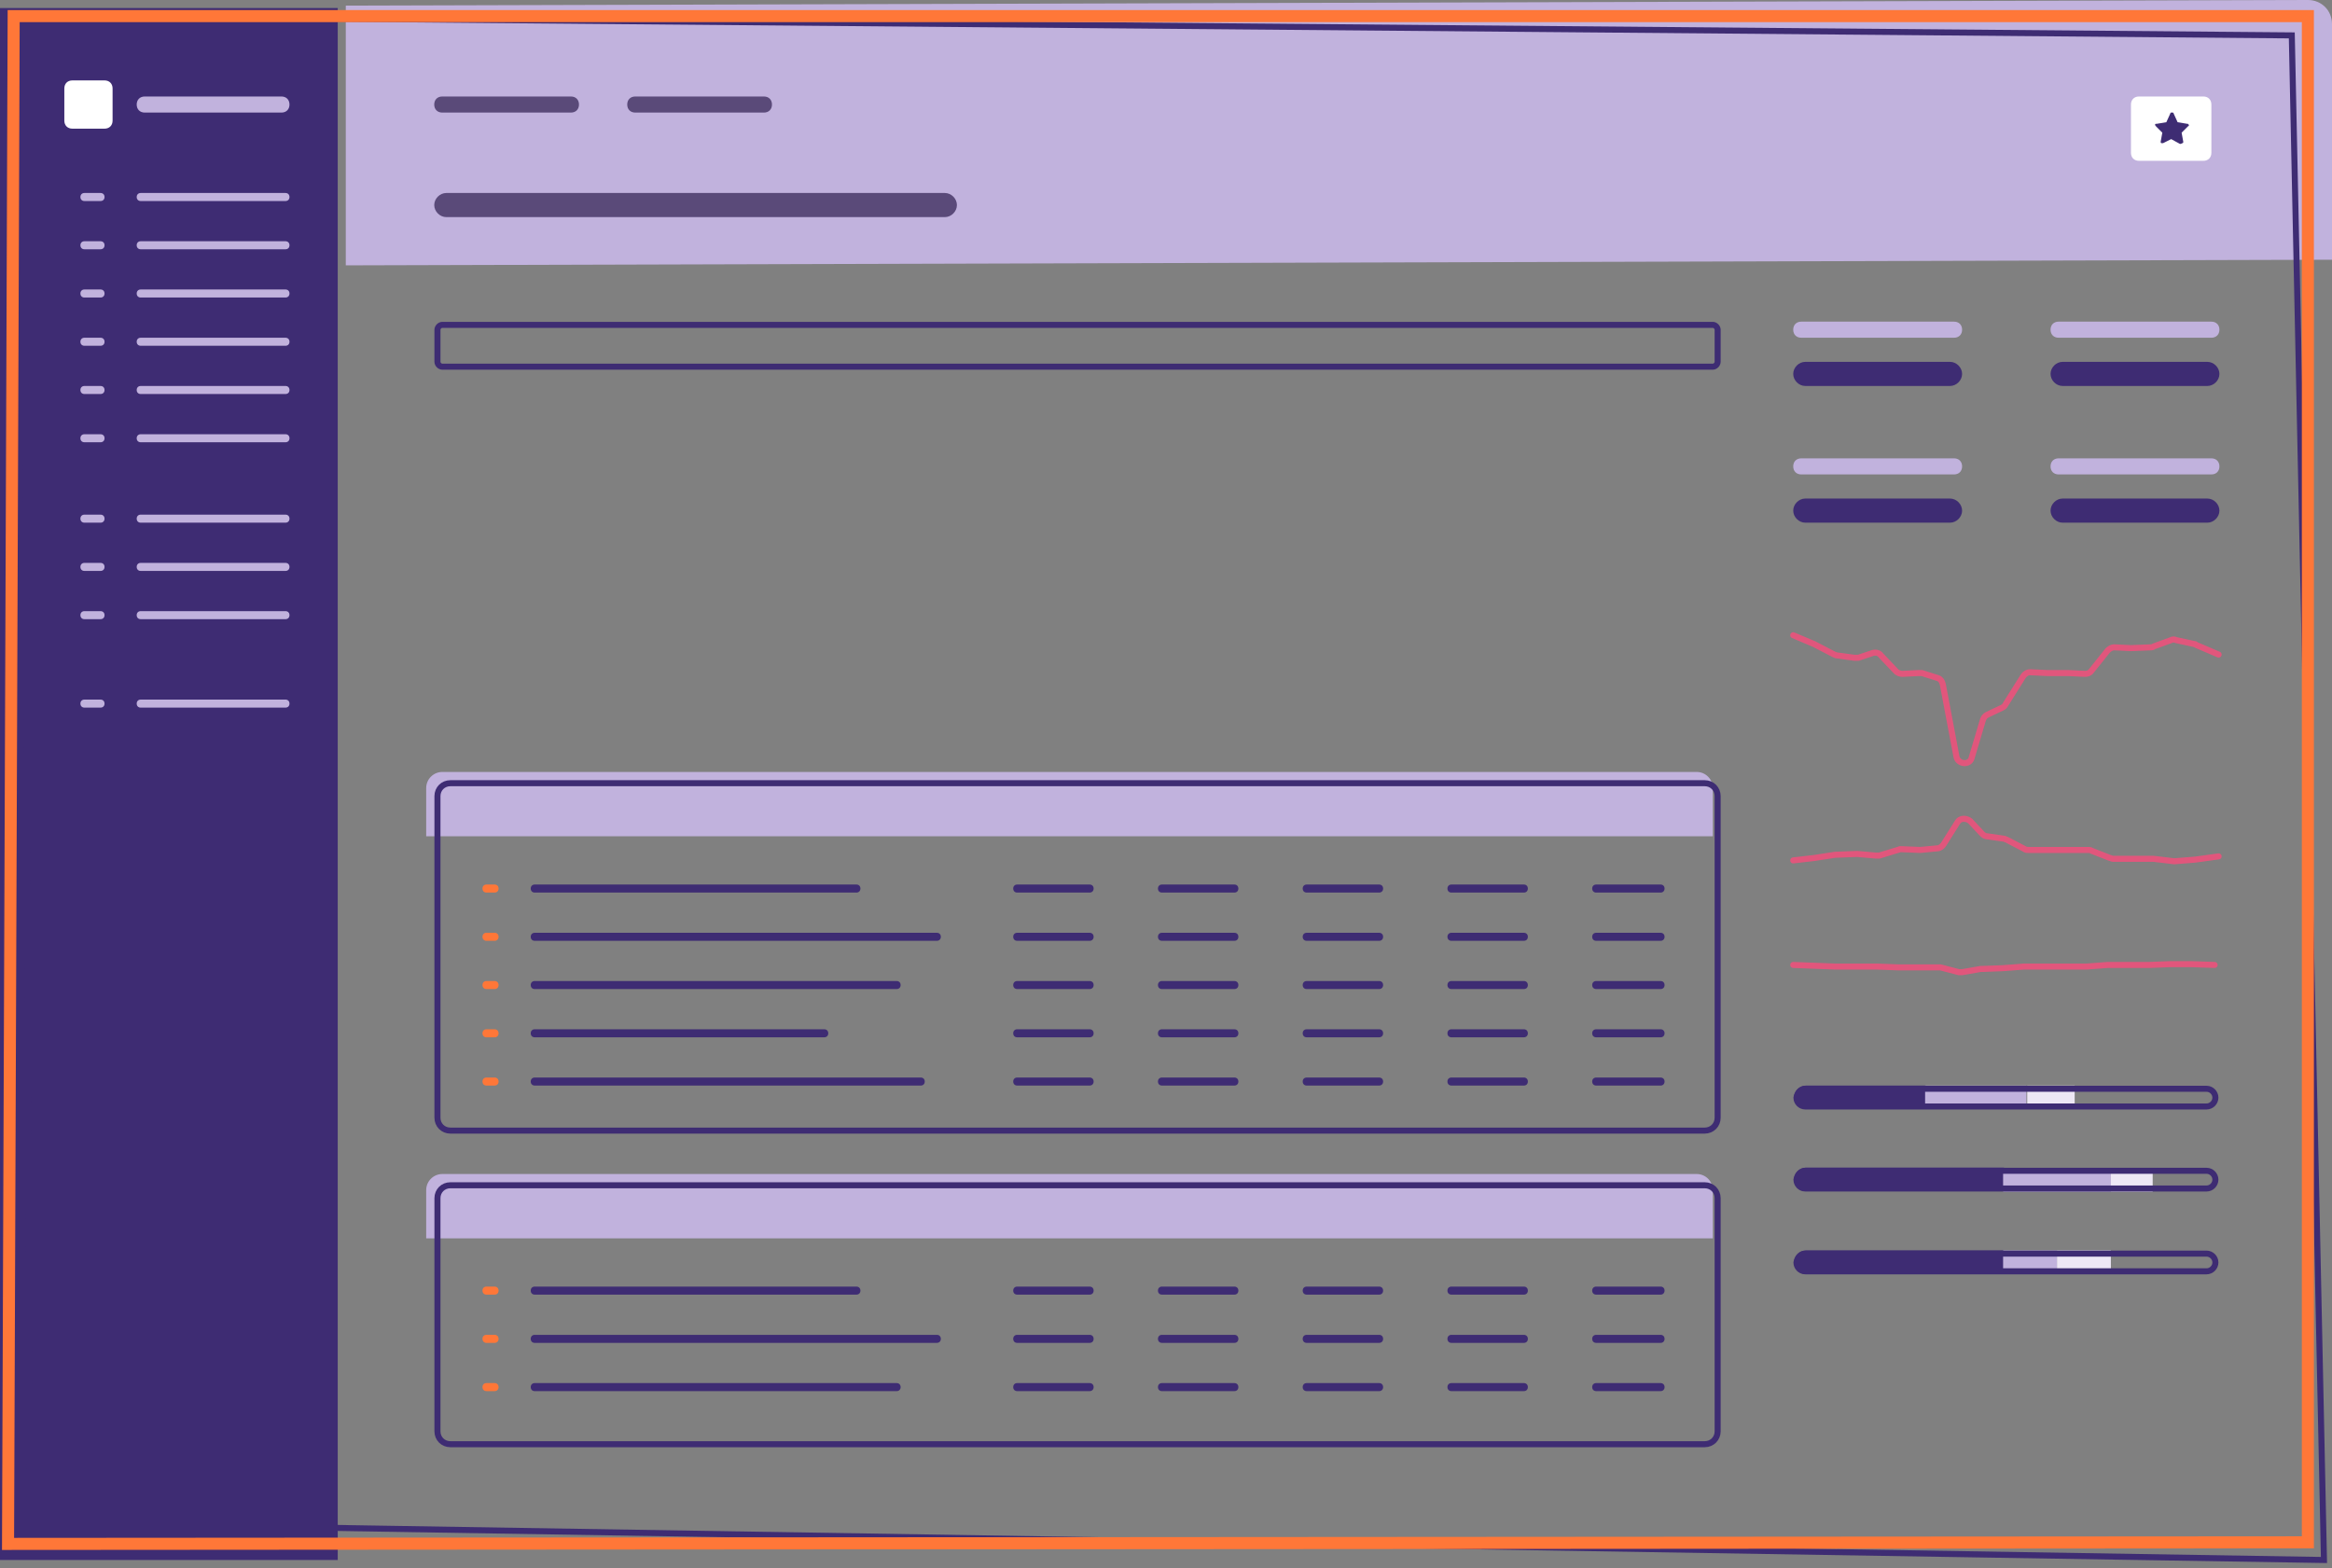 <svg xmlns="http://www.w3.org/2000/svg" xmlns:xlink="http://www.w3.org/1999/xlink" x="0" y="0" version="1.1" viewBox="0 0 290 195" xml:space="preserve" style="enable-background:new 0 0 290 195"><rect x="0" y="0" width="290" height="195" fill="#808080" stroke="none"/><style type="text/css">.st0{fill:#c1b2dd}.st1{fill:#3e2c73}.st2{fill:#ede7f5}.st3{fill:none;stroke:#3e2c73;stroke-width:.75}.st4{fill:#5a4a79}.st5{fill:#ff7738}.st6{fill:#fff}.st7{fill:none;stroke:#ff7738;stroke-width:1.5}.chart_large{fill:#e1567c}.chart_small{fill:none;stroke:#e1567c;stroke-width:.75;stroke-linecap:round;stroke-linejoin:bevel;stroke-miterlimit:10;stroke-dasharray:100;animation:drawline infinite 8s ease-in-out}</style><g id="background"><path d="M224,40h19c0.6,0,1,0.4,1,1l0,0c0,0.6-0.4,1-1,1h-19c-0.6,0-1-0.4-1-1l0,0C223,40.4,223.4,40,224,40z" class="st0"/><path d="M0,1h42v193H0V1z" class="st1"/><path d="M43,0.7L287,0c1.7,0,3,1.3,3,3v29.3L43,33V0.7z" class="st0"/><path d="M223.1,136.5c0-0.8,0.7-1.5,1.5-1.5h14.9v2.9h-14.9C223.7,137.9,223.1,137.3,223.1,136.5z" class="st1"/><rect width="12.6" height="2.9" x="239.4" y="135" class="st0"/><rect width="5.9" height="2.9" x="252.1" y="135" class="st2"/><path d="M223.1,146.7c0-0.8,0.7-1.5,1.5-1.5h24.6v2.9h-24.6C223.7,148.2,223.1,147.5,223.1,146.7z" class="st1"/><rect width="13.4" height="2.9" x="249.1" y="145.3" class="st0"/><rect width="5.2" height="2.9" x="262.5" y="145.3" class="st2"/><path d="M223.1,157c0-0.8,0.7-1.5,1.5-1.5h24.6v2.9h-24.6C223.7,158.5,223.1,157.8,223.1,157z" class="st1"/><rect width="6.7" height="2.9" x="249.1" y="155.5" class="st0"/><rect width="6.7" height="2.9" x="255.8" y="155.5" class="st2"/><path d="M54.4,45c0,0.3,0.3,0.6,0.6,0.6h158c0.3,0,0.6-0.3,0.6-0.6v-4c0-0.3-0.3-0.6-0.6-0.6H55 c-0.3,0-0.6,0.3-0.6,0.6V45z" class="st3"/><path d="M53,98c0-1.1,0.9-2,2-2h156c1.1,0,2,0.9,2,2v6H53V98z" class="st0"/><path d="M54,13c0-0.6,0.4-1,1-1h16c0.6,0,1,0.4,1,1s-0.4,1-1,1H55C54.4,14,54,13.6,54,13z" class="st4"/><path d="M78,13c0-0.6,0.4-1,1-1h16c0.6,0,1,0.4,1,1s-0.4,1-1,1H79C78.4,14,78,13.6,78,13z" class="st4"/><path d="M17,24.5c0-0.3,0.2-0.5,0.5-0.5h18c0.3,0,0.5,0.2,0.5,0.5S35.8,25,35.5,25h-18C17.2,25,17,24.8,17,24.5z" class="st0"/><path d="M17,13c0-0.6,0.4-1,1-1h17c0.6,0,1,0.4,1,1s-0.4,1-1,1H18C17.4,14,17,13.6,17,13z" class="st0"/><path d="M17,30.5c0-0.3,0.2-0.5,0.5-0.5h18c0.3,0,0.5,0.2,0.5,0.5S35.8,31,35.5,31h-18C17.2,31,17,30.8,17,30.5z" class="st0"/><path d="M17,36.5c0-0.3,0.2-0.5,0.5-0.5h18c0.3,0,0.5,0.2,0.5,0.5S35.8,37,35.5,37h-18C17.2,37,17,36.8,17,36.5z" class="st0"/><path d="M17,42.5c0-0.3,0.2-0.5,0.5-0.5h18c0.3,0,0.5,0.2,0.5,0.5S35.8,43,35.5,43h-18C17.2,43,17,42.8,17,42.5z" class="st0"/><path d="M17,48.5c0-0.3,0.2-0.5,0.5-0.5h18c0.3,0,0.5,0.2,0.5,0.5S35.8,49,35.5,49h-18C17.2,49,17,48.8,17,48.5z" class="st0"/><path d="M17,54.5c0-0.3,0.2-0.5,0.5-0.5h18c0.3,0,0.5,0.2,0.5,0.5S35.8,55,35.5,55h-18C17.2,55,17,54.8,17,54.5z" class="st0"/><path d="M17,64.5c0-0.3,0.2-0.5,0.5-0.5h18c0.3,0,0.5,0.2,0.5,0.5S35.8,65,35.5,65h-18C17.2,65,17,64.8,17,64.5z" class="st0"/><path d="M17,70.5c0-0.3,0.2-0.5,0.5-0.5h18c0.3,0,0.5,0.2,0.5,0.5S35.8,71,35.5,71h-18C17.2,71,17,70.8,17,70.5z" class="st0"/><path d="M17,76.5c0-0.3,0.2-0.5,0.5-0.5h18c0.3,0,0.5,0.2,0.5,0.5S35.8,77,35.5,77h-18C17.2,77,17,76.8,17,76.5z" class="st0"/><path d="M17,87.5c0-0.3,0.2-0.5,0.5-0.5h18c0.3,0,0.5,0.2,0.5,0.5S35.8,88,35.5,88h-18C17.2,88,17,87.8,17,87.5z" class="st0"/><path d="M62,110.5c0-0.3-0.2-0.5-0.5-0.5h-1c-0.3,0-0.5,0.2-0.5,0.5s0.2,0.5,0.5,0.5h1C61.8,111,62,110.8,62,110.5z" class="st5"/><path d="M62,116.5c0-0.3-0.2-0.5-0.5-0.5h-1c-0.3,0-0.5,0.2-0.5,0.5s0.2,0.5,0.5,0.5h1C61.8,117,62,116.8,62,116.5z" class="st5"/><path d="M62,122.5c0-0.3-0.2-0.5-0.5-0.5h-1c-0.3,0-0.5,0.2-0.5,0.5s0.2,0.5,0.5,0.5h1C61.8,123,62,122.8,62,122.5z" class="st5"/><path d="M62,128.5c0-0.3-0.2-0.5-0.5-0.5h-1c-0.3,0-0.5,0.2-0.5,0.5s0.2,0.5,0.5,0.5h1C61.8,129,62,128.8,62,128.5z" class="st5"/><path d="M62,134.5c0-0.3-0.2-0.5-0.5-0.5h-1c-0.3,0-0.5,0.2-0.5,0.5s0.2,0.5,0.5,0.5h1C61.8,135,62,134.8,62,134.5z" class="st5"/><path d="M126,110.5c0-0.3,0.2-0.5,0.5-0.5h9c0.3,0,0.5,0.2,0.5,0.5s-0.2,0.5-0.5,0.5h-9 C126.2,111,126,110.8,126,110.5z" class="st1"/><path d="M126,116.5c0-0.3,0.2-0.5,0.5-0.5h9c0.3,0,0.5,0.2,0.5,0.5s-0.2,0.5-0.5,0.5h-9 C126.2,117,126,116.8,126,116.5z" class="st1"/><path d="M126,122.5c0-0.3,0.2-0.5,0.5-0.5h9c0.3,0,0.5,0.2,0.5,0.5s-0.2,0.5-0.5,0.5h-9 C126.2,123,126,122.8,126,122.5z" class="st1"/><path d="M126,128.5c0-0.3,0.2-0.5,0.5-0.5h9c0.3,0,0.5,0.2,0.5,0.5s-0.2,0.5-0.5,0.5h-9 C126.2,129,126,128.8,126,128.5z" class="st1"/><path d="M126,134.5c0-0.3,0.2-0.5,0.5-0.5h9c0.3,0,0.5,0.2,0.5,0.5s-0.2,0.5-0.5,0.5h-9 C126.2,135,126,134.8,126,134.5z" class="st1"/><path d="M144,110.5c0-0.3,0.2-0.5,0.5-0.5h9c0.3,0,0.5,0.2,0.5,0.5s-0.2,0.5-0.5,0.5h-9 C144.2,111,144,110.8,144,110.5z" class="st1"/><path d="M144,116.5c0-0.3,0.2-0.5,0.5-0.5h9c0.3,0,0.5,0.2,0.5,0.5s-0.2,0.5-0.5,0.5h-9 C144.2,117,144,116.8,144,116.5z" class="st1"/><path d="M144,122.5c0-0.3,0.2-0.5,0.5-0.5h9c0.3,0,0.5,0.2,0.5,0.5s-0.2,0.5-0.5,0.5h-9 C144.2,123,144,122.8,144,122.5z" class="st1"/><path d="M144,128.5c0-0.3,0.2-0.5,0.5-0.5h9c0.3,0,0.5,0.2,0.5,0.5s-0.2,0.5-0.5,0.5h-9 C144.2,129,144,128.8,144,128.5z" class="st1"/><path d="M144,134.5c0-0.3,0.2-0.5,0.5-0.5h9c0.3,0,0.5,0.2,0.5,0.5s-0.2,0.5-0.5,0.5h-9 C144.2,135,144,134.8,144,134.5z" class="st1"/><path d="M162,110.5c0-0.3,0.2-0.5,0.5-0.5h9c0.3,0,0.5,0.2,0.5,0.5s-0.2,0.5-0.5,0.5h-9 C162.2,111,162,110.8,162,110.5z" class="st1"/><path d="M162,116.5c0-0.3,0.2-0.5,0.5-0.5h9c0.3,0,0.5,0.2,0.5,0.5s-0.2,0.5-0.5,0.5h-9 C162.2,117,162,116.8,162,116.5z" class="st1"/><path d="M162,122.5c0-0.3,0.2-0.5,0.5-0.5h9c0.3,0,0.5,0.2,0.5,0.5s-0.2,0.5-0.5,0.5h-9 C162.2,123,162,122.8,162,122.5z" class="st1"/><path d="M162,128.5c0-0.3,0.2-0.5,0.5-0.5h9c0.3,0,0.5,0.2,0.5,0.5s-0.2,0.5-0.5,0.5h-9 C162.2,129,162,128.8,162,128.5z" class="st1"/><path d="M162,134.5c0-0.3,0.2-0.5,0.5-0.5h9c0.3,0,0.5,0.2,0.5,0.5s-0.2,0.5-0.5,0.5h-9 C162.2,135,162,134.8,162,134.5z" class="st1"/><path d="M180,110.5c0-0.3,0.2-0.5,0.5-0.5h9c0.3,0,0.5,0.2,0.5,0.5s-0.2,0.5-0.5,0.5h-9 C180.2,111,180,110.8,180,110.5z" class="st1"/><path d="M180,116.5c0-0.3,0.2-0.5,0.5-0.5h9c0.3,0,0.5,0.2,0.5,0.5s-0.2,0.5-0.5,0.5h-9 C180.2,117,180,116.8,180,116.5z" class="st1"/><path d="M180,122.5c0-0.3,0.2-0.5,0.5-0.5h9c0.3,0,0.5,0.2,0.5,0.5s-0.2,0.5-0.5,0.5h-9 C180.2,123,180,122.8,180,122.5z" class="st1"/><path d="M180,128.5c0-0.3,0.2-0.5,0.5-0.5h9c0.3,0,0.5,0.2,0.5,0.5s-0.2,0.5-0.5,0.5h-9 C180.2,129,180,128.8,180,128.5z" class="st1"/><path d="M180,134.5c0-0.3,0.2-0.5,0.5-0.5h9c0.3,0,0.5,0.2,0.5,0.5s-0.2,0.5-0.5,0.5h-9 C180.2,135,180,134.8,180,134.5z" class="st1"/><path d="M198,110.5c0-0.3,0.2-0.5,0.5-0.5h8c0.3,0,0.5,0.2,0.5,0.5s-0.2,0.5-0.5,0.5h-8 C198.2,111,198,110.8,198,110.5z" class="st1"/><path d="M198,116.5c0-0.3,0.2-0.5,0.5-0.5h8c0.3,0,0.5,0.2,0.5,0.5s-0.2,0.5-0.5,0.5h-8 C198.2,117,198,116.8,198,116.5z" class="st1"/><path d="M198,122.5c0-0.3,0.2-0.5,0.5-0.5h8c0.3,0,0.5,0.2,0.5,0.5s-0.2,0.5-0.5,0.5h-8 C198.2,123,198,122.8,198,122.5z" class="st1"/><path d="M198,128.5c0-0.3,0.2-0.5,0.5-0.5h8c0.3,0,0.5,0.2,0.5,0.5s-0.2,0.5-0.5,0.5h-8 C198.2,129,198,128.8,198,128.5z" class="st1"/><path d="M198,134.5c0-0.3,0.2-0.5,0.5-0.5h8c0.3,0,0.5,0.2,0.5,0.5s-0.2,0.5-0.5,0.5h-8 C198.2,135,198,134.8,198,134.5z" class="st1"/><path d="M13,24.5c0-0.3-0.2-0.5-0.5-0.5h-2c-0.3,0-0.5,0.2-0.5,0.5s0.2,0.5,0.5,0.5h2C12.8,25,13,24.8,13,24.5z" class="st0"/><path d="M13,30.5c0-0.3-0.2-0.5-0.5-0.5h-2c-0.3,0-0.5,0.2-0.5,0.5s0.2,0.5,0.5,0.5h2C12.8,31,13,30.8,13,30.5z" class="st0"/><path d="M13,36.5c0-0.3-0.2-0.5-0.5-0.5h-2c-0.3,0-0.5,0.2-0.5,0.5s0.2,0.5,0.5,0.5h2C12.8,37,13,36.8,13,36.5z" class="st0"/><path d="M13,42.5c0-0.3-0.2-0.5-0.5-0.5h-2c-0.3,0-0.5,0.2-0.5,0.5s0.2,0.5,0.5,0.5h2C12.8,43,13,42.8,13,42.5z" class="st0"/><path d="M13,48.5c0-0.3-0.2-0.5-0.5-0.5h-2c-0.3,0-0.5,0.2-0.5,0.5s0.2,0.5,0.5,0.5h2C12.8,49,13,48.8,13,48.5z" class="st0"/><path d="M13,54.5c0-0.3-0.2-0.5-0.5-0.5h-2c-0.3,0-0.5,0.2-0.5,0.5s0.2,0.5,0.5,0.5h2C12.8,55,13,54.8,13,54.5z" class="st0"/><path d="M13,64.5c0-0.3-0.2-0.5-0.5-0.5h-2c-0.3,0-0.5,0.2-0.5,0.5s0.2,0.5,0.5,0.5h2C12.8,65,13,64.8,13,64.5z" class="st0"/><path d="M13,70.5c0-0.3-0.2-0.5-0.5-0.5h-2c-0.3,0-0.5,0.2-0.5,0.5s0.2,0.5,0.5,0.5h2C12.8,71,13,70.8,13,70.5z" class="st0"/><path d="M13,76.5c0-0.3-0.2-0.5-0.5-0.5h-2c-0.3,0-0.5,0.2-0.5,0.5s0.2,0.5,0.5,0.5h2C12.8,77,13,76.8,13,76.5z" class="st0"/><path d="M13,87.5c0-0.3-0.2-0.5-0.5-0.5h-2c-0.3,0-0.5,0.2-0.5,0.5s0.2,0.5,0.5,0.5h2C12.8,88,13,87.8,13,87.5z" class="st0"/><path d="M9,10h4c0.6,0,1,0.4,1,1v4c0,0.6-0.4,1-1,1H9c-0.6,0-1-0.4-1-1v-4C8,10.4,8.4,10,9,10z" class="st6"/><path d="M55.5,24h62c0.8,0,1.5,0.7,1.5,1.5l0,0c0,0.8-0.7,1.5-1.5,1.5h-62c-0.8,0-1.5-0.7-1.5-1.5l0,0	C54,24.7,54.7,24,55.5,24z" class="st4"/><path d="M224.5,45h18c0.8,0,1.5,0.7,1.5,1.5l0,0c0,0.8-0.7,1.5-1.5,1.5h-18c-0.8,0-1.5-0.7-1.5-1.5l0,0	C223,45.7,223.7,45,224.5,45z" class="st1"/><path d="M224,57h19c0.6,0,1,0.4,1,1l0,0c0,0.6-0.4,1-1,1h-19c-0.6,0-1-0.4-1-1l0,0C223,57.4,223.4,57,224,57z" class="st0"/><path d="M224.5,62h18c0.8,0,1.5,0.7,1.5,1.5l0,0c0,0.8-0.7,1.5-1.5,1.5h-18c-0.8,0-1.5-0.7-1.5-1.5l0,0	C223,62.7,223.7,62,224.5,62z" class="st1"/><path d="M256,40h19c0.6,0,1,0.4,1,1l0,0c0,0.6-0.4,1-1,1h-19c-0.6,0-1-0.4-1-1l0,0C255,40.4,255.4,40,256,40z" class="st0"/><path d="M256.5,45h18c0.8,0,1.5,0.7,1.5,1.5l0,0c0,0.8-0.7,1.5-1.5,1.5h-18c-0.8,0-1.5-0.7-1.5-1.5l0,0	C255,45.7,255.7,45,256.5,45z" class="st1"/><path d="M256,57h19c0.6,0,1,0.4,1,1l0,0c0,0.6-0.4,1-1,1h-19c-0.6,0-1-0.4-1-1l0,0C255,57.4,255.4,57,256,57z" class="st0"/><path d="M256.5,62h18c0.8,0,1.5,0.7,1.5,1.5l0,0c0,0.8-0.7,1.5-1.5,1.5h-18c-0.8,0-1.5-0.7-1.5-1.5l0,0	C255,62.7,255.7,62,256.5,62z" class="st1"/><path d="M266,12h8c0.6,0,1,0.4,1,1v6c0,0.6-0.4,1-1,1h-8c-0.6,0-1-0.4-1-1v-6C265,12.4,265.4,12,266,12z" class="st6"/><path d="M271.1,17.9L271.1,17.9l-1.1-0.6l-1,0.5h-0.1h-0.1c0,0-0.1,0-0.1-0.1v-0.1l0.2-1.1l-0.8-0.8	c0,0,0-0.1-0.1-0.1v-0.1c0,0,0-0.1,0.1-0.1h0.1l1.2-0.2l0.5-1.1c0,0,0-0.1,0.1-0.1h0.1h0.1c0,0,0.1,0,0.1,0.1l0.5,1.1l1.2,0.2h0.1	c0,0,0,0.1,0.1,0.1v0.1c0,0,0,0.1-0.1,0.1l-0.8,0.8l0.2,1.1v0.1c0,0,0,0.1-0.1,0.1C271.2,17.9,271.2,17.9,271.1,17.9L271.1,17.9z" class="st1"/><path d="M3.7,189.4L3,2l282,2.4l4,189.6L3.7,189.4z" class="st3"/><path d="M287,191.8V2H1.7L1,192L287,191.8z" class="st7"/><path d="M54.4,99c0-0.9,0.7-1.6,1.6-1.6h156c0.9,0,1.6,0.7,1.6,1.6v40c0,0.9-0.7,1.6-1.6,1.6H56 c-0.9,0-1.6-0.7-1.6-1.6V99z" class="st3"/><path d="M53,148c0-1.1,0.9-2,2-2h156c1.1,0,2,0.9,2,2v6H53V148z" class="st0"/><path d="M62,160.5c0-0.3-0.2-0.5-0.5-0.5h-1c-0.3,0-0.5,0.2-0.5,0.5s0.2,0.5,0.5,0.5h1C61.8,161,62,160.8,62,160.5z" class="st5"/><path d="M62,166.5c0-0.3-0.2-0.5-0.5-0.5h-1c-0.3,0-0.5,0.2-0.5,0.5s0.2,0.5,0.5,0.5h1C61.8,167,62,166.8,62,166.5z" class="st5"/><path d="M62,172.5c0-0.3-0.2-0.5-0.5-0.5h-1c-0.3,0-0.5,0.2-0.5,0.5s0.2,0.5,0.5,0.5h1C61.8,173,62,172.8,62,172.5z" class="st5"/><path d="M126,160.5c0-0.3,0.2-0.5,0.5-0.5h9c0.3,0,0.5,0.2,0.5,0.5s-0.2,0.5-0.5,0.5h-9 C126.2,161,126,160.8,126,160.5z" class="st1"/><path d="M126,166.5c0-0.3,0.2-0.5,0.5-0.5h9c0.3,0,0.5,0.2,0.5,0.5s-0.2,0.5-0.5,0.5h-9	C126.2,167,126,166.8,126,166.5z" class="st1"/><path d="M126,172.5c0-0.3,0.2-0.5,0.5-0.5h9c0.3,0,0.5,0.2,0.5,0.5s-0.2,0.5-0.5,0.5h-9	C126.2,173,126,172.8,126,172.5z" class="st1"/><path d="M144,160.5c0-0.3,0.2-0.5,0.5-0.5h9c0.3,0,0.5,0.2,0.5,0.5s-0.2,0.5-0.5,0.5h-9	C144.2,161,144,160.8,144,160.5z" class="st1"/><path d="M144,166.5c0-0.3,0.2-0.5,0.5-0.5h9c0.3,0,0.5,0.2,0.5,0.5s-0.2,0.5-0.5,0.5h-9	C144.2,167,144,166.8,144,166.5z" class="st1"/><path d="M144,172.5c0-0.3,0.2-0.5,0.5-0.5h9c0.3,0,0.5,0.2,0.5,0.5s-0.2,0.5-0.5,0.5h-9	C144.2,173,144,172.8,144,172.5z" class="st1"/><path d="M162,160.5c0-0.3,0.2-0.5,0.5-0.5h9c0.3,0,0.5,0.2,0.5,0.5s-0.2,0.5-0.5,0.5h-9	C162.2,161,162,160.8,162,160.5z" class="st1"/><path d="M162,166.5c0-0.3,0.2-0.5,0.5-0.5h9c0.3,0,0.5,0.2,0.5,0.5s-0.2,0.5-0.5,0.5h-9	C162.2,167,162,166.8,162,166.5z" class="st1"/><path d="M162,172.5c0-0.3,0.2-0.5,0.5-0.5h9c0.3,0,0.5,0.2,0.5,0.5s-0.2,0.5-0.5,0.5h-9	C162.2,173,162,172.8,162,172.5z" class="st1"/><path d="M180,160.5c0-0.3,0.2-0.5,0.5-0.5h9c0.3,0,0.5,0.2,0.5,0.5s-0.2,0.5-0.5,0.5h-9	C180.2,161,180,160.8,180,160.5z" class="st1"/><path d="M180,166.5c0-0.3,0.2-0.5,0.5-0.5h9c0.3,0,0.5,0.2,0.5,0.5s-0.2,0.5-0.5,0.5h-9	C180.2,167,180,166.8,180,166.5z" class="st1"/><path d="M180,172.5c0-0.3,0.2-0.5,0.5-0.5h9c0.3,0,0.5,0.2,0.5,0.5s-0.2,0.5-0.5,0.5h-9	C180.2,173,180,172.8,180,172.5z" class="st1"/><path d="M198,160.5c0-0.3,0.2-0.5,0.5-0.5h8c0.3,0,0.5,0.2,0.5,0.5s-0.2,0.5-0.5,0.5h-8	C198.2,161,198,160.8,198,160.5z" class="st1"/><path d="M198,166.5c0-0.3,0.2-0.5,0.5-0.5h8c0.3,0,0.5,0.2,0.5,0.5s-0.2,0.5-0.5,0.5h-8	C198.2,167,198,166.8,198,166.5z" class="st1"/><path d="M198,172.5c0-0.3,0.2-0.5,0.5-0.5h8c0.3,0,0.5,0.2,0.5,0.5s-0.2,0.5-0.5,0.5h-8	C198.2,173,198,172.8,198,172.5z" class="st1"/><path d="M54.4,149c0-0.9,0.7-1.6,1.6-1.6h156c0.9,0,1.6,0.7,1.6,1.6v29c0,0.9-0.7,1.6-1.6,1.6H56	c-0.9,0-1.6-0.7-1.6-1.6V149z" class="st3"/><path d="M224.5,135.4h49.9c0.6,0,1.1,0.5,1.1,1.1l0,0c0,0.6-0.5,1.1-1.1,1.1h-49.9c-0.6,0-1.1-0.5-1.1-1.1l0,0	C223.5,135.9,223.9,135.4,224.5,135.4z" class="st3"/><path d="M224.5,145.6h49.9c0.6,0,1.1,0.5,1.1,1.1l0,0c0,0.6-0.5,1.1-1.1,1.1h-49.9c-0.6,0-1.1-0.5-1.1-1.1l0,0	C223.5,146.1,223.9,145.6,224.5,145.6z" class="st3"/><path d="M224.5,155.9h49.9c0.6,0,1.1,0.5,1.1,1.1l0,0c0,0.6-0.5,1.1-1.1,1.1h-49.9c-0.6,0-1.1-0.5-1.1-1.1l0,0	C223.5,156.4,223.9,155.9,224.5,155.9z" class="st3"/></g><path class="chart_large"><animate attributeName="d" dur="8s" repeatCount="indefinite" values="M211.4,83.5l1.8,0.4c0.5,0.1,0.8,0.5,0.8,1V89H54v-9.6c0-0.7,0.8-1.2,1.4-0.9l1.3,0.6c0.5,0.2,1.1,0,1.3-0.4 l2.6-4.8c0.1-0.2,0.3-0.4,0.5-0.4l2.7-1.1c0.1,0,0.2-0.1,0.4-0.1l3-0.1l2.7,0.1c0.3,0,0.6-0.1,0.8-0.4l2.6-3.5 c0.2-0.3,0.5-0.4,0.8-0.4l2.7,0.1H80l2.6,0.1c0.4,0,0.7-0.2,0.9-0.5l2.7-5c0.1-0.2,0.2-0.3,0.4-0.4l2.7-1.4 c0.2-0.1,0.3-0.2,0.4-0.4l1.6-2.9c0.5-0.8,1.7-0.6,1.9,0.3l2.6,15.2c0.1,0.4,0.3,0.7,0.7,0.8l2.5,0.9c0.1,0,0.2,0.1,0.3,0.2 l2.2,1.7c0.5,0.4,1.1,0.3,1.5-0.2l2-3.1c0.3-0.5,1.1-0.6,1.5-0.2l0.4,0.4c0.5,0.5,1.4,0.3,1.7-0.4l1.7-5.8c0.3-0.8,1.4-1,1.8-0.2 l2.6,4.7c0.1,0.2,0.3,0.3,0.5,0.4l2.6,1.2c0.2,0.1,0.4,0.3,0.5,0.5l2.9,6.4c0.2,0.4,0.6,0.6,1,0.6l1.8-0.3 c0.4-0.1,0.7-0.3,0.8-0.7l3-11.4l1.9-4.4c0.4-0.9,1.7-0.8,1.9,0.2l2.4,14.4c0.1,0.7,0.9,1.1,1.5,0.7l1.6-1 c0.2-0.1,0.4-0.2,0.7-0.1l2.8,0.4l3.2,0.2l3,0.1c0.2,0,0.3,0,0.5-0.1l2.5-1.2c0.3-0.2,0.7-0.1,1,0.1l2.6,1.7 c0.1,0.1,0.2,0.1,0.3,0.1l2.8,0.7c0.2,0,0.4,0,0.5,0l2.8-0.9c0.1,0,0.2,0,0.2,0l3-0.1c0.1,0,0.1,0,0.2,0l2.2,0.4 c0.5,0.1,1-0.2,1.1-0.7l1.8-6.9c0.3-1,1.6-1,1.9,0l2.2,7.5c0.1,0.4,0.5,0.7,0.9,0.7h2.3c0.1,0,0.2,0,0.2,0l2.9-0.7 c0.1,0,0.2,0,0.3,0l3.1,0.1l3.1-0.2c0.1,0,0.1,0,0.2,0l2.8-0.8c0.2-0.1,0.4-0.1,0.6,0l2.8,1.1h0.1l3.1,0.7l3.1,0.6 c0.1,0,0.1,0,0.2,0l2.9-0.1c0.1,0,0.3,0,0.4-0.1l2.9-1.5c0.1,0,0.1,0,0.2-0.1l4-1.2c0.6-0.2,1.1,0.2,1.3,0.8l0.9,4.1 C210.8,83.1,211,83.4,211.4,83.5z; M211.4,88.9l1.8,0c0.5,0,0.8,0,0.8,0V89H54v-0.2c0,0,0.8,0,1.4,0l1.3,0c0.5,0,1.1,0,1.3,0l2.6-0.1c0.1,0,0.3,0,0.5,0l2.7,0 c0.1,0,0.2,0,0.4,0l3,0l2.7,0c0.3,0,0.6,0,0.8,0l2.6-0.1c0.2,0,0.5,0,0.8,0l2.7,0H80l2.6,0c0.4,0,0.7,0,0.9,0l2.7-0.1 c0.1,0,0.2,0,0.4,0l2.7,0c0.2,0,0.3,0,0.4,0l1.6-0.1c0.5,0,1.7,0,1.9,0l2.6,0.4c0.1,0,0.3,0,0.7,0l2.5,0c0.1,0,0.2,0,0.3,0l2.2,0 c0.5,0,1.1,0,1.5,0l2-0.1c0.3,0,1.1,0,1.5,0l0.4,0c0.5,0,1.4,0,1.7,0l1.7-0.1c0.3,0,1.4,0,1.8,0l2.6,0.1c0.1,0,0.3,0,0.5,0l2.6,0 c0.2,0,0.4,0,0.5,0l2.9,0.2c0.2,0,0.6,0,1,0l1.8,0c0.4,0,0.7,0,0.8,0l3-0.3l1.9-0.1c0.4,0,1.7,0,1.9,0l2.4,0.4c0.1,0,0.9,0,1.5,0 l1.6,0c0.2,0,0.4,0,0.7,0l2.8,0l3.2,0l3,0c0.2,0,0.3,0,0.5,0l2.5,0c0.3,0,0.7,0,1,0l2.6,0c0.1,0,0.2,0,0.3,0l2.8,0 c0.2,0,0.4,0,0.5,0l2.8,0c0.1,0,0.2,0,0.2,0l3,0c0.1,0,0.1,0,0.2,0l2.2,0c0.5,0,1,0,1.1,0l1.8-0.2c0.3,0,1.6,0,1.9,0l2.2,0.2 c0.1,0,0.5,0,0.9,0h2.3c0.1,0,0.2,0,0.2,0l2.9,0c0.1,0,0.2,0,0.3,0l3.1,0l3.1,0c0.1,0,0.1,0,0.2,0l2.8,0c0.2,0,0.4,0,0.6,0l2.8,0 h0.1l3.1,0l3.1,0c0.1,0,0.1,0,0.2,0l2.9,0c0.1,0,0.3,0,0.4,0l2.9,0c0.1,0,0.1,0,0.2,0l4,0c0.6,0,1.1,0,1.3,0l0.9,0.1 C210.8,88.9,211,88.9,211.4,88.9z; M211.4,83.5l1.8,0.4c0.5,0.1,0.8,0.5,0.8,1V89H54v-9.6c0-0.7,0.8-1.2,1.4-0.9l1.3,0.6c0.5,0.2,1.1,0,1.3-0.4 l2.6-4.8c0.1-0.2,0.3-0.4,0.5-0.4l2.7-1.1c0.1,0,0.2-0.1,0.4-0.1l3-0.1l2.7,0.1c0.3,0,0.6-0.1,0.8-0.4l2.6-3.5 c0.2-0.3,0.5-0.4,0.8-0.4l2.7,0.1H80l2.6,0.1c0.4,0,0.7-0.2,0.9-0.5l2.7-5c0.1-0.2,0.2-0.3,0.4-0.4l2.7-1.4 c0.2-0.1,0.3-0.2,0.4-0.4l1.6-2.9c0.5-0.8,1.7-0.6,1.9,0.3l2.6,15.2c0.1,0.4,0.3,0.7,0.7,0.8l2.5,0.9c0.1,0,0.2,0.1,0.3,0.2 l2.2,1.7c0.5,0.4,1.1,0.3,1.5-0.2l2-3.1c0.3-0.5,1.1-0.6,1.5-0.2l0.4,0.4c0.5,0.5,1.4,0.3,1.7-0.4l1.7-5.8c0.3-0.8,1.4-1,1.8-0.2 l2.6,4.7c0.1,0.2,0.3,0.3,0.5,0.4l2.6,1.2c0.2,0.1,0.4,0.3,0.5,0.5l2.9,6.4c0.2,0.4,0.6,0.6,1,0.6l1.8-0.3 c0.4-0.1,0.7-0.3,0.8-0.7l3-11.4l1.9-4.4c0.4-0.9,1.7-0.8,1.9,0.2l2.4,14.4c0.1,0.7,0.9,1.1,1.5,0.7l1.6-1 c0.2-0.1,0.4-0.2,0.7-0.1l2.8,0.4l3.2,0.2l3,0.1c0.2,0,0.3,0,0.5-0.1l2.5-1.2c0.3-0.2,0.7-0.1,1,0.1l2.6,1.7 c0.1,0.1,0.2,0.1,0.3,0.1l2.8,0.7c0.2,0,0.4,0,0.5,0l2.8-0.9c0.1,0,0.2,0,0.2,0l3-0.1c0.1,0,0.1,0,0.2,0l2.2,0.4 c0.5,0.1,1-0.2,1.1-0.7l1.8-6.9c0.3-1,1.6-1,1.9,0l2.2,7.5c0.1,0.4,0.5,0.7,0.9,0.7h2.3c0.1,0,0.2,0,0.2,0l2.9-0.7 c0.1,0,0.2,0,0.3,0l3.1,0.1l3.1-0.2c0.1,0,0.1,0,0.2,0l2.8-0.8c0.2-0.1,0.4-0.1,0.6,0l2.8,1.1h0.1l3.1,0.7l3.1,0.6 c0.1,0,0.1,0,0.2,0l2.9-0.1c0.1,0,0.3,0,0.4-0.1l2.9-1.5c0.1,0,0.1,0,0.2-0.1l4-1.2c0.6-0.2,1.1,0.2,1.3,0.8l0.9,4.1 C210.8,83.1,211,83.4,211.4,83.5z;"/></path><path d="M223,79l2.6,1.1l2.5,1.3c0.1,0,0.2,0.1,0.3,0.1l2.2,0.3c0.2,0,0.3,0,0.5,0l1.8-0.6c0.4-0.1,0.8,0,1,0.3l1.9,2 c0.2,0.2,0.5,0.3,0.8,0.3l2-0.1c0.1,0,0.2,0,0.4,0l1.9,0.6c0.4,0.1,0.6,0.4,0.7,0.8l1.7,9c0.2,1,1.7,1.1,1.9,0.1l1.4-4.7 c0.1-0.3,0.3-0.5,0.5-0.6L249,88c0.2-0.1,0.3-0.2,0.4-0.4l2.2-3.5c0.2-0.3,0.5-0.5,0.9-0.5l2.1,0.1h2.6l2.1,0.1 c0.3,0,0.6-0.1,0.8-0.4l2-2.5c0.2-0.2,0.5-0.4,0.8-0.4l2.1,0.1l2.5-0.1c0.1,0,0.2,0,0.3-0.1l2.2-0.8c0.2-0.1,0.4-0.1,0.6,0 l2.3,0.5c0.1,0,0.1,0,0.2,0.1l2.8,1.2" class="chart_small"/><path d="M223,107l2.6-0.3l2.6-0.4l2.6-0.1c0.1,0,0.1,0,0.2,0l2.3,0.2c0.1,0,0.3,0,0.4,0l2.3-0.7 c0.1,0,0.2-0.1,0.3-0.1l2.5,0.1l2.1-0.2c0.3,0,0.6-0.2,0.8-0.5l1.7-2.7c0.3-0.6,1.1-0.6,1.6-0.2l1.5,1.6c0.2,0.2,0.4,0.3,0.6,0.3 l2.1,0.3c0.1,0,0.2,0.1,0.3,0.1l2.3,1.2c0.1,0.1,0.3,0.1,0.5,0.1h2.4h2.6h2.4c0.1,0,0.3,0,0.4,0.1l2.3,0.9c0.1,0,0.2,0.1,0.4,0.1 h2.4h2.6l2.5,0.3c0.1,0,0.1,0,0.2,0l2.5-0.2l2.9-0.4" class="chart_small"/><path d="M223,120l2.6,0.1l2.6,0.1h2.6h2.6l2.6,0.1h2.6h2.5c0.1,0,0.2,0,0.2,0l2.3,0.6c0.1,0,0.3,0,0.4,0l2.3-0.4	c0.1,0,0.1,0,0.2,0l2.6-0.1l2.6-0.2h2.6h2.6h2.6l2.6-0.2h2.6h2.6l2.6-0.1h2.6l2.9,0.1" class="chart_small"/><g id="line_a" class="line_a"><path d="M66,110.5c0-0.3,0.2-0.5,0.5-0.5h40c0.3,0,0.5,0.2,0.5,0.5s-0.2,0.5-0.5,0.5h-40C66.2,111,66,110.8,66,110.5z" class="st1"/><path d="M66,122.5c0-0.3,0.2-0.5,0.5-0.5h45c0.3,0,0.5,0.2,0.5,0.5s-0.2,0.5-0.5,0.5h-45C66.2,123,66,122.8,66,122.5z" class="st1"/><path d="M66,134.5c0-0.3,0.2-0.5,0.5-0.5h48c0.3,0,0.5,0.2,0.5,0.5s-0.2,0.5-0.5,0.5h-48C66.2,135,66,134.8,66,134.5z" class="st1"/><path d="M66,166.5c0-0.3,0.2-0.5,0.5-0.5h50c0.3,0,0.5,0.2,0.5,0.5s-0.2,0.5-0.5,0.5h-50C66.2,167,66,166.8,66,166.5z" class="st1"/></g><g id="line_b" class="line_b"><path d="M66,116.5c0-0.3,0.2-0.5,0.5-0.5h50c0.3,0,0.5,0.2,0.5,0.5s-0.2,0.5-0.5,0.5h-50C66.2,117,66,116.8,66,116.5z" class="st1"/><path d="M66,128.5c0-0.3,0.2-0.5,0.5-0.5h36c0.3,0,0.5,0.2,0.5,0.5s-0.2,0.5-0.5,0.5h-36C66.2,129,66,128.8,66,128.5z" class="st1"/><path d="M66,160.5c0-0.3,0.2-0.5,0.5-0.5h40c0.3,0,0.5,0.2,0.5,0.5s-0.2,0.5-0.5,0.5h-40C66.2,161,66,160.8,66,160.5z" class="st1"/><path d="M66,172.5c0-0.3,0.2-0.5,0.5-0.5h45c0.3,0,0.5,0.2,0.5,0.5s-0.2,0.5-0.5,0.5h-45C66.2,173,66,172.8,66,172.5z" class="st1"/></g></svg>